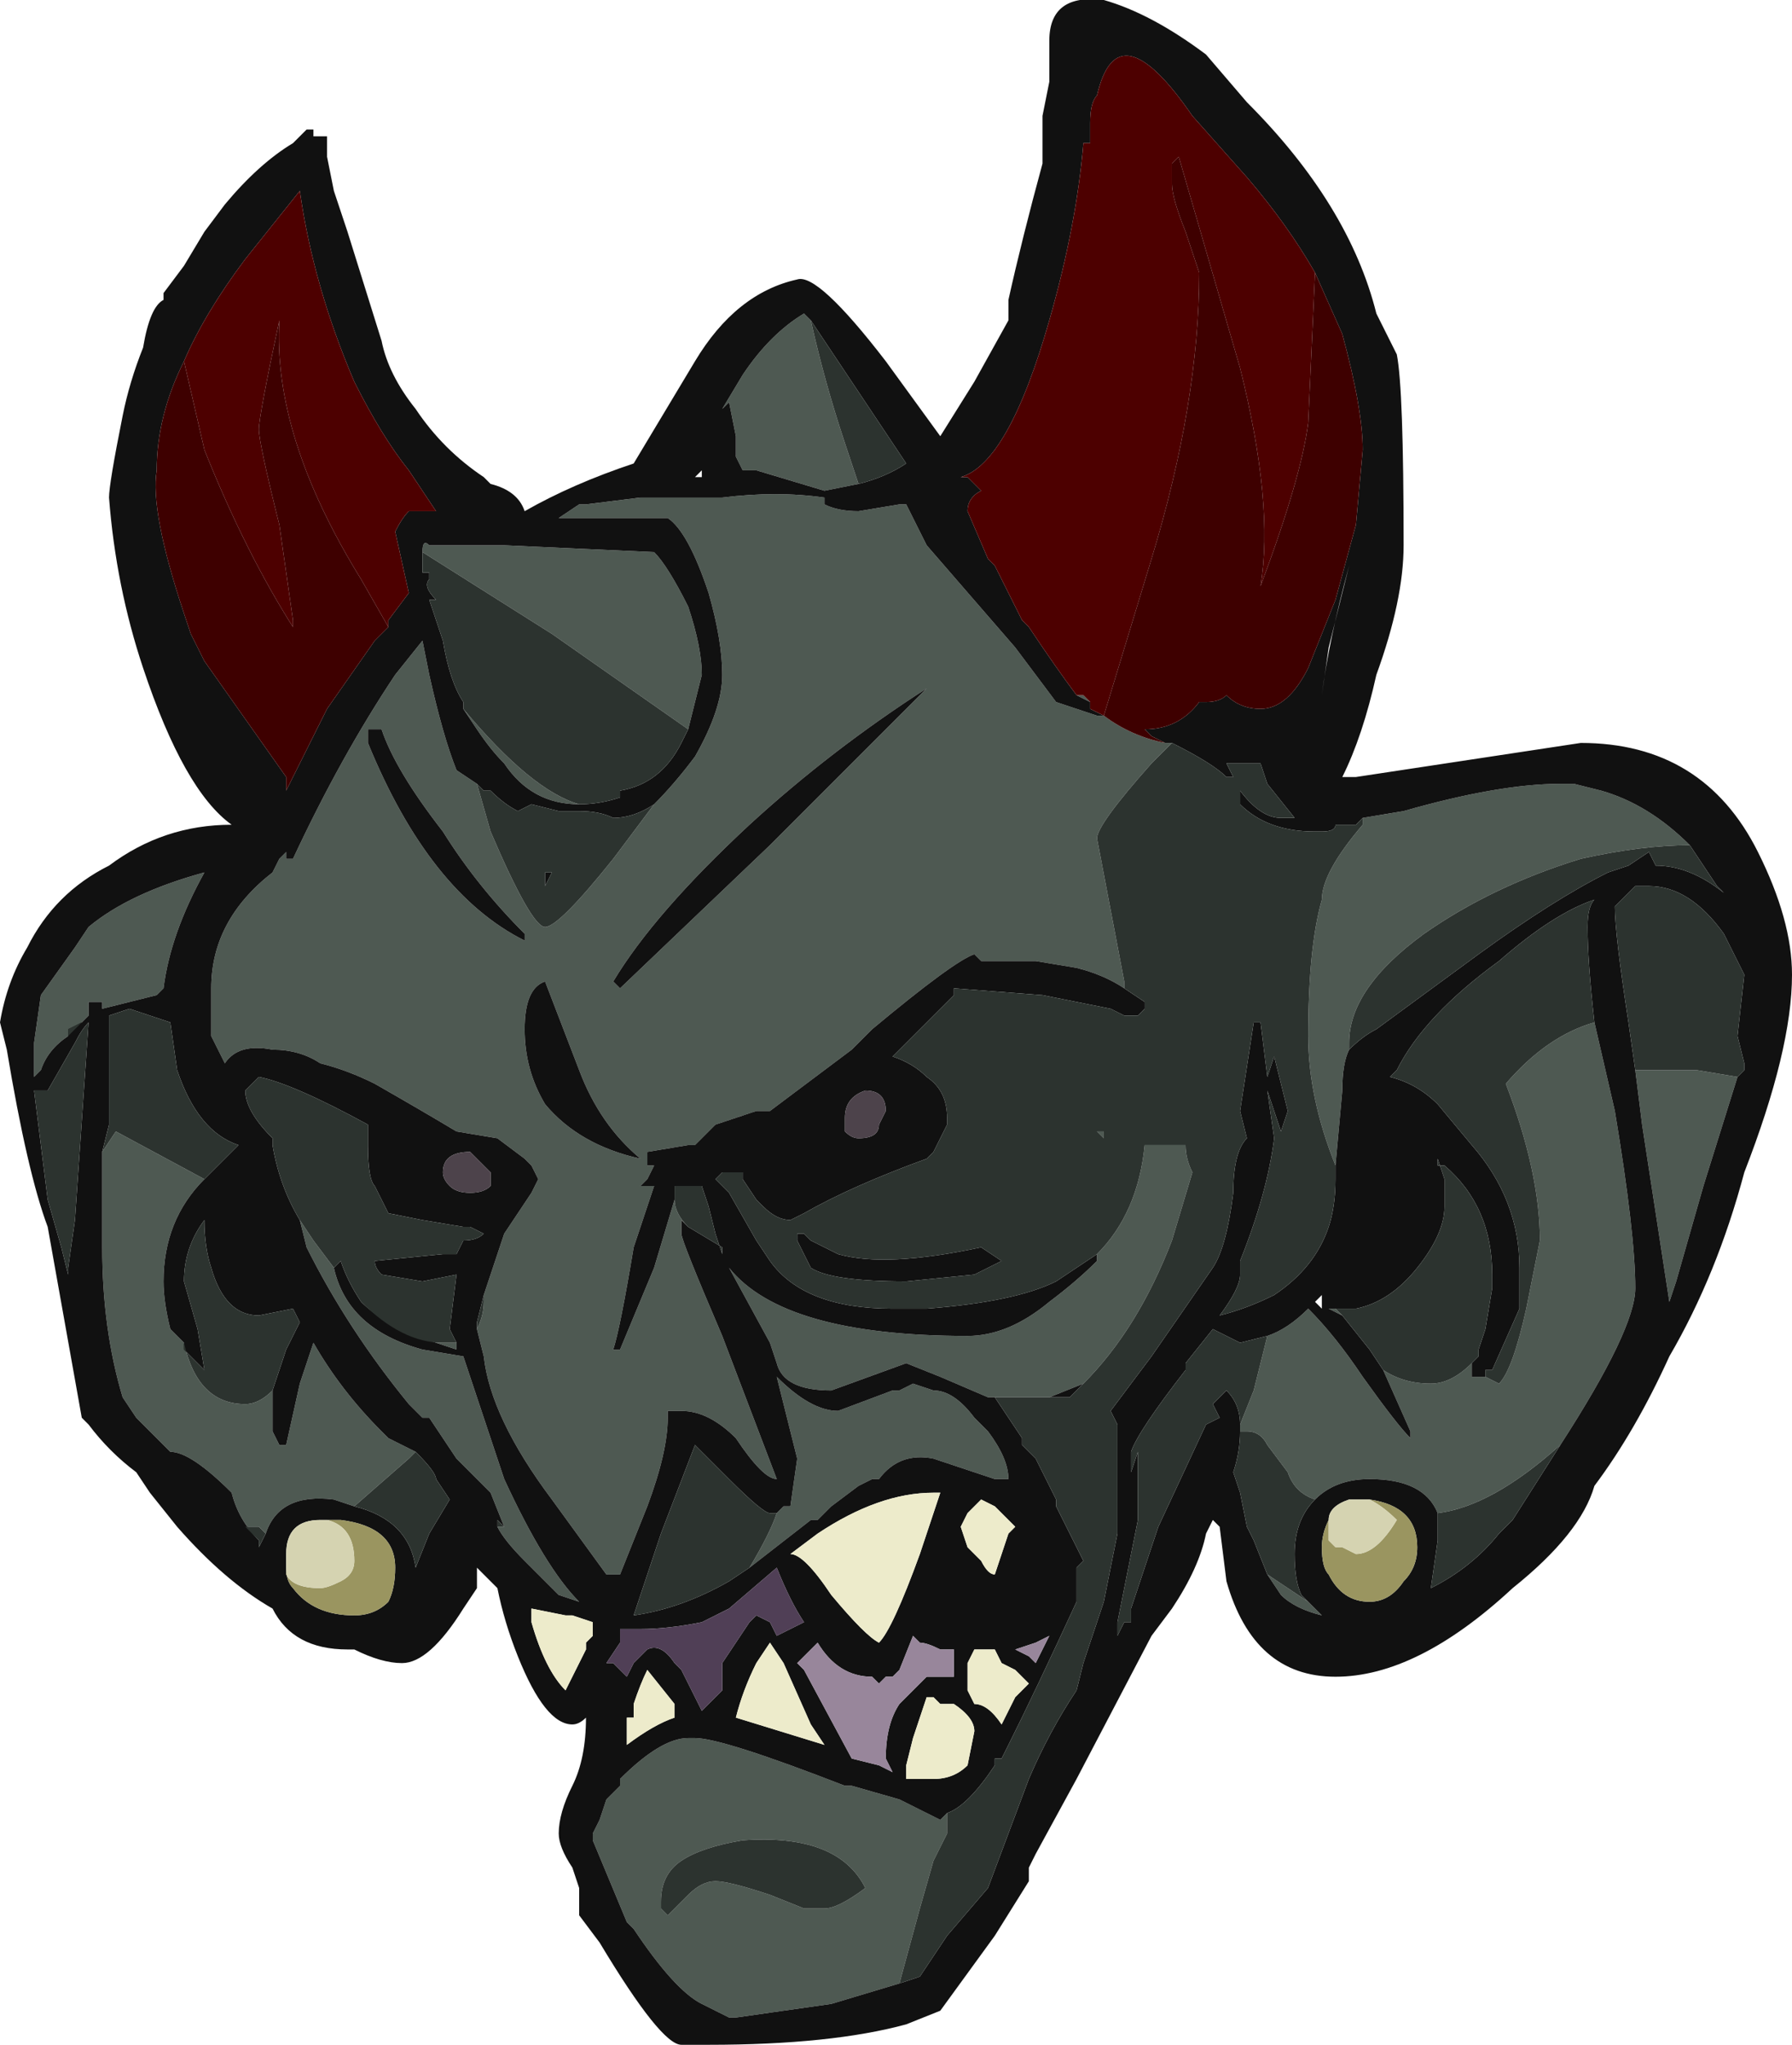 <?xml version="1.0" encoding="UTF-8" standalone="no"?>
<svg xmlns:ffdec="https://www.free-decompiler.com/flash" xmlns:xlink="http://www.w3.org/1999/xlink" ffdec:objectType="shape" height="15.0px" width="13.15px" xmlns="http://www.w3.org/2000/svg">
  <g transform="matrix(1.0, 0.0, 0.0, 1.0, -1.6, 17.75)">
    <path d="M7.9 -14.2 L7.65 -14.15 7.15 -14.3 7.05 -14.3 7.0 -14.4 7.0 -14.55 6.95 -14.8 6.9 -14.75 7.05 -15.0 Q7.25 -15.3 7.5 -15.45 L7.55 -15.4 Q7.65 -14.95 7.8 -14.5 L7.9 -14.2 M9.5 -12.65 L9.55 -12.65 9.6 -12.6 9.5 -12.65 M10.15 -12.3 L10.2 -12.3 10.05 -12.15 Q9.65 -11.7 9.65 -11.6 L9.85 -10.55 9.85 -10.5 Q9.7 -10.6 9.5 -10.65 L9.2 -10.7 8.8 -10.7 8.75 -10.75 Q8.6 -10.7 8.0 -10.2 L7.85 -10.05 7.65 -9.9 Q7.45 -9.75 7.25 -9.6 L7.15 -9.6 6.85 -9.5 6.7 -9.35 6.65 -9.35 6.35 -9.3 6.35 -9.2 6.4 -9.2 6.35 -9.1 6.3 -9.05 6.4 -9.05 6.25 -8.6 Q6.15 -8.0 6.1 -7.85 L6.15 -7.85 6.4 -8.45 6.55 -8.95 Q6.55 -8.85 6.65 -8.75 L6.6 -8.8 6.6 -8.7 Q6.6 -8.65 6.9 -7.95 L7.3 -6.9 Q7.2 -6.9 7.0 -7.2 6.8 -7.4 6.6 -7.4 L6.5 -7.4 6.5 -7.35 Q6.5 -7.1 6.35 -6.7 L6.15 -6.2 6.05 -6.2 5.65 -6.75 Q5.2 -7.35 5.15 -7.8 L5.1 -8.0 Q5.15 -8.1 5.15 -8.2 L5.15 -8.25 5.3 -8.7 5.5 -9.0 5.55 -9.1 5.5 -9.2 5.45 -9.25 5.25 -9.4 4.95 -9.45 Q4.7 -9.6 4.35 -9.8 4.15 -9.9 3.95 -9.95 3.8 -10.05 3.6 -10.05 3.35 -10.1 3.25 -9.95 L3.15 -10.15 Q3.15 -10.25 3.15 -10.5 3.15 -11.0 3.6 -11.35 L3.65 -11.45 3.7 -11.5 3.7 -11.45 3.75 -11.45 Q4.1 -12.2 4.5 -12.8 L4.7 -13.05 4.75 -12.8 Q4.85 -12.35 4.95 -12.1 L5.1 -12.0 5.2 -11.65 Q5.5 -10.95 5.6 -10.95 5.7 -10.95 6.1 -11.45 L6.4 -11.85 Q6.55 -12.0 6.7 -12.2 6.9 -12.55 6.9 -12.8 6.9 -13.05 6.8 -13.4 6.65 -13.85 6.5 -13.95 L5.7 -13.95 5.85 -14.05 5.9 -14.05 6.3 -14.1 6.9 -14.1 Q7.3 -14.15 7.65 -14.1 L7.65 -14.05 Q7.75 -14.0 7.9 -14.0 L8.2 -14.05 8.25 -14.05 8.4 -13.75 9.05 -13.0 9.35 -12.6 9.65 -12.5 9.7 -12.5 Q9.9 -12.35 10.15 -12.3 M11.6 -11.75 L11.9 -11.8 Q12.6 -12.0 13.05 -12.0 L13.15 -12.0 13.35 -11.95 Q13.7 -11.85 14.0 -11.55 13.65 -11.55 13.2 -11.45 12.55 -11.25 12.05 -10.9 11.5 -10.5 11.5 -10.1 L11.5 -10.05 Q11.45 -9.95 11.45 -9.75 L11.4 -9.2 Q11.2 -9.7 11.2 -10.15 11.2 -10.8 11.3 -11.15 11.3 -11.35 11.6 -11.7 L11.6 -11.75 M8.2 -3.2 L7.7 -3.05 7.0 -2.95 6.95 -2.95 Q6.85 -3.0 6.75 -3.05 6.55 -3.15 6.25 -3.6 L6.2 -3.65 5.95 -4.25 5.95 -4.3 6.0 -4.4 6.05 -4.55 6.15 -4.65 6.15 -4.7 Q6.45 -5.0 6.65 -5.0 L6.7 -5.0 Q6.9 -5.0 7.8 -4.65 L7.85 -4.65 8.2 -4.55 8.5 -4.4 8.55 -4.45 8.55 -4.3 8.45 -4.1 8.35 -3.75 8.2 -3.2 M8.85 -7.5 L8.5 -7.65 8.25 -7.75 7.7 -7.55 Q7.35 -7.55 7.3 -7.75 L7.25 -7.9 6.95 -8.45 Q7.35 -7.95 8.7 -7.95 9.0 -7.95 9.3 -8.2 9.5 -8.35 9.65 -8.5 L9.65 -8.55 Q9.95 -8.85 10.0 -9.35 L10.3 -9.35 Q10.3 -9.25 10.35 -9.15 L10.2 -8.65 Q9.95 -8.0 9.55 -7.6 L9.3 -7.5 8.85 -7.5 M6.9 -8.55 L6.9 -8.6 6.9 -8.55 M4.7 -13.7 Q4.7 -13.8 4.75 -13.75 L5.3 -13.75 6.4 -13.7 Q6.5 -13.6 6.65 -13.3 6.75 -13.0 6.75 -12.8 6.7 -12.6 6.65 -12.4 L5.65 -13.1 4.7 -13.7 M5.85 -11.85 Q5.5 -11.85 5.3 -12.15 5.2 -12.25 5.1 -12.4 L5.0 -12.55 5.0 -12.6 5.0 -12.55 Q5.5 -11.95 5.85 -11.85 M7.25 -11.55 L8.4 -12.7 Q7.7 -12.25 7.1 -11.7 6.4 -11.05 6.1 -10.55 L6.15 -10.5 7.25 -11.55 M6.3 -9.25 Q6.0 -9.5 5.85 -9.9 L5.6 -10.55 Q5.45 -10.5 5.45 -10.2 5.45 -9.9 5.6 -9.65 5.85 -9.35 6.3 -9.25 M7.3 -6.65 L7.35 -6.7 7.4 -6.7 7.45 -7.05 7.3 -7.65 Q7.55 -7.4 7.75 -7.4 L8.15 -7.55 8.2 -7.55 8.3 -7.6 8.45 -7.55 Q8.6 -7.55 8.75 -7.35 L8.85 -7.25 Q9.0 -7.05 9.0 -6.9 L8.9 -6.9 8.45 -7.05 Q8.2 -7.1 8.05 -6.9 L8.0 -6.9 7.9 -6.85 7.7 -6.7 7.6 -6.6 7.55 -6.6 7.1 -6.25 Q7.25 -6.5 7.3 -6.65 M9.7 -9.4 L9.65 -9.45 9.7 -9.45 9.7 -9.4 M11.4 -8.15 L11.45 -8.1 11.35 -8.15 11.4 -8.15 M11.75 -7.7 Q11.9 -7.6 12.1 -7.6 12.25 -7.6 12.4 -7.75 L12.4 -7.65 12.5 -7.65 12.6 -7.6 Q12.7 -7.7 12.8 -8.15 L12.9 -8.65 Q12.9 -9.15 12.65 -9.8 12.95 -10.15 13.3 -10.25 L13.45 -9.6 Q13.6 -8.7 13.6 -8.3 13.6 -8.0 13.05 -7.15 12.55 -6.7 12.15 -6.65 12.05 -6.9 11.65 -6.9 11.4 -6.9 11.25 -6.75 11.1 -6.8 11.05 -6.95 L10.9 -7.15 Q10.85 -7.25 10.75 -7.25 L10.7 -7.25 10.7 -7.3 10.8 -7.55 10.9 -7.95 Q11.05 -8.0 11.2 -8.15 11.4 -7.95 11.6 -7.65 11.85 -7.3 11.95 -7.2 L11.95 -7.25 11.75 -7.7 M1.85 -9.75 L1.85 -10.1 1.9 -10.45 2.15 -10.8 2.25 -10.95 Q2.55 -11.2 3.1 -11.35 2.85 -10.9 2.8 -10.5 L2.75 -10.45 2.35 -10.35 2.35 -10.4 2.25 -10.4 2.25 -10.3 2.1 -10.15 Q1.95 -10.05 1.9 -9.9 L1.85 -9.85 1.85 -9.75 M5.45 -10.85 L5.45 -10.9 Q5.1 -11.25 4.85 -11.65 4.5 -12.1 4.4 -12.4 L4.3 -12.4 4.3 -12.3 Q4.75 -11.2 5.45 -10.85 M2.35 -9.3 L2.45 -9.45 3.1 -9.1 Q2.8 -8.8 2.8 -8.35 2.8 -8.2 2.85 -8.0 L2.95 -7.9 Q3.05 -7.45 3.4 -7.45 3.5 -7.45 3.6 -7.55 L3.6 -7.25 3.65 -7.15 3.7 -7.15 3.8 -7.6 Q3.85 -7.75 3.9 -7.9 4.1 -7.55 4.4 -7.25 L4.45 -7.2 4.65 -7.1 4.6 -7.05 4.2 -6.7 4.05 -6.75 Q3.65 -6.8 3.55 -6.5 L3.5 -6.55 3.4 -6.55 3.5 -6.45 Q3.35 -6.6 3.3 -6.8 3.0 -7.1 2.85 -7.1 L2.6 -7.35 2.5 -7.5 Q2.35 -8.0 2.35 -8.6 L2.35 -9.3 M3.8 -8.8 L3.9 -8.65 4.05 -8.45 Q4.15 -8.0 4.7 -7.85 L5.0 -7.8 5.3 -6.9 Q5.6 -6.25 5.85 -6.0 L5.7 -6.05 5.45 -6.3 Q5.3 -6.45 5.25 -6.55 L5.3 -6.55 5.2 -6.8 4.95 -7.05 4.75 -7.35 4.7 -7.35 4.6 -7.45 Q4.15 -8.0 3.85 -8.6 L3.8 -8.8 M4.25 -8.2 Q4.55 -7.9 4.85 -7.9 L4.95 -7.9 4.95 -7.85 Q4.8 -7.9 4.65 -7.95 4.4 -8.05 4.25 -8.2 M11.2 -6.0 L11.3 -5.9 Q11.1 -5.95 11.0 -6.05 L10.9 -6.2 11.2 -6.0 M6.45 -3.8 L6.45 -3.75 6.5 -3.7 6.65 -3.85 Q6.75 -3.95 6.85 -3.95 6.95 -3.95 7.25 -3.85 L7.5 -3.75 7.65 -3.75 Q7.75 -3.75 7.95 -3.9 7.75 -4.3 7.05 -4.25 6.75 -4.2 6.6 -4.1 6.45 -4.0 6.45 -3.8 M13.6 -9.9 L14.05 -9.9 14.35 -9.85 14.1 -9.05 13.9 -8.35 13.85 -8.2 13.65 -9.5 13.6 -9.9" fill="#4e5952" fill-rule="evenodd" stroke="none"/>
    <path d="M11.85 -15.15 Q11.9 -14.9 11.9 -13.75 11.9 -13.35 11.7 -12.8 11.6 -12.35 11.45 -12.05 L11.55 -12.05 13.2 -12.3 Q14.1 -12.3 14.5 -11.5 14.75 -11.0 14.75 -10.6 14.75 -10.05 14.4 -9.15 14.2 -8.4 13.85 -7.8 13.6 -7.25 13.3 -6.85 13.2 -6.5 12.7 -6.1 12.0 -5.45 11.4 -5.45 10.8 -5.45 10.6 -6.15 L10.55 -6.55 10.5 -6.6 10.45 -6.5 Q10.4 -6.25 10.2 -5.95 L10.05 -5.75 9.5 -4.7 9.2 -4.15 9.15 -4.05 9.15 -3.95 8.9 -3.55 8.5 -3.0 8.25 -2.9 Q7.7 -2.75 6.8 -2.75 6.75 -2.75 6.65 -2.75 L6.6 -2.75 Q6.45 -2.75 6.0 -3.5 L5.85 -3.7 5.85 -3.9 5.8 -4.05 Q5.7 -4.2 5.7 -4.3 5.7 -4.45 5.8 -4.65 5.9 -4.85 5.9 -5.15 5.85 -5.1 5.8 -5.1 5.6 -5.1 5.4 -5.6 5.3 -5.85 5.25 -6.1 L5.1 -6.25 5.1 -6.1 5.0 -5.95 Q4.75 -5.55 4.55 -5.55 4.4 -5.55 4.2 -5.65 L4.15 -5.65 Q3.75 -5.65 3.6 -5.95 3.25 -6.15 2.9 -6.55 L2.7 -6.8 2.6 -6.95 Q2.4 -7.1 2.25 -7.3 L2.2 -7.35 1.95 -8.75 Q1.8 -9.15 1.65 -10.05 L1.6 -10.25 Q1.65 -10.55 1.8 -10.8 2.0 -11.2 2.4 -11.4 2.8 -11.7 3.3 -11.7 2.95 -11.95 2.65 -12.85 2.45 -13.45 2.4 -14.1 2.4 -14.2 2.5 -14.7 2.55 -14.95 2.65 -15.2 2.7 -15.5 2.8 -15.55 L2.8 -15.6 2.95 -15.8 3.1 -16.05 3.25 -16.25 Q3.5 -16.55 3.75 -16.7 L3.85 -16.8 3.9 -16.8 3.9 -16.75 4.0 -16.75 4.0 -16.6 4.05 -16.35 4.15 -16.05 4.4 -15.25 Q4.45 -15.0 4.65 -14.75 4.85 -14.45 5.15 -14.25 L5.2 -14.2 Q5.4 -14.15 5.45 -14.0 5.8 -14.2 6.25 -14.35 L6.7 -15.1 Q7.0 -15.6 7.45 -15.7 7.6 -15.75 8.1 -15.1 L8.5 -14.55 8.75 -14.95 9.0 -15.4 9.0 -15.55 Q9.1 -16.0 9.25 -16.55 L9.25 -16.9 9.3 -17.15 9.3 -17.45 Q9.3 -17.8 9.7 -17.75 10.05 -17.65 10.45 -17.35 L10.75 -17.0 Q11.5 -16.25 11.7 -15.45 L11.85 -15.15 M4.45 -13.15 L4.45 -13.2 4.6 -13.4 4.5 -13.85 Q4.55 -13.95 4.6 -14.0 L4.8 -14.0 4.6 -14.3 Q4.4 -14.55 4.2 -14.95 3.9 -15.65 3.8 -16.35 L3.4 -15.85 Q3.1 -15.45 2.95 -15.1 2.75 -14.7 2.75 -14.3 2.7 -14.0 2.95 -13.25 L3.0 -13.1 3.1 -12.9 3.7 -12.05 3.7 -11.95 4.0 -12.55 4.35 -13.05 4.45 -13.15 M7.55 -15.4 L7.5 -15.45 Q7.25 -15.3 7.05 -15.0 L6.9 -14.75 6.95 -14.8 7.0 -14.55 7.0 -14.4 7.05 -14.3 7.15 -14.3 7.65 -14.15 7.9 -14.2 Q8.1 -14.25 8.25 -14.35 L7.55 -15.4 M6.75 -14.25 L6.75 -14.3 6.7 -14.25 6.75 -14.25 M11.25 -15.75 Q11.05 -16.1 10.75 -16.45 L10.35 -16.9 Q9.8 -17.7 9.65 -17.05 9.6 -17.0 9.6 -16.85 L9.6 -16.7 9.55 -16.7 Q9.5 -16.1 9.3 -15.4 9.0 -14.35 8.65 -14.25 L8.7 -14.25 8.8 -14.15 Q8.7 -14.1 8.7 -14.0 L8.85 -13.65 8.9 -13.6 9.1 -13.2 9.15 -13.15 Q9.35 -12.85 9.5 -12.65 L9.6 -12.6 9.6 -12.55 9.7 -12.5 9.65 -12.5 9.35 -12.6 9.05 -13.0 8.4 -13.75 8.25 -14.05 8.2 -14.05 7.9 -14.0 Q7.75 -14.0 7.65 -14.05 L7.65 -14.1 Q7.3 -14.15 6.9 -14.1 L6.3 -14.1 5.9 -14.05 5.85 -14.05 5.7 -13.95 6.5 -13.95 Q6.65 -13.85 6.8 -13.4 6.9 -13.05 6.9 -12.8 6.9 -12.55 6.7 -12.2 6.55 -12.0 6.4 -11.85 6.25 -11.75 6.1 -11.75 6.0 -11.8 5.85 -11.8 L5.7 -11.8 5.5 -11.85 5.4 -11.8 Q5.3 -11.85 5.2 -11.95 L5.15 -11.95 5.1 -12.0 4.95 -12.1 Q4.85 -12.35 4.75 -12.8 L4.7 -13.05 4.5 -12.8 Q4.1 -12.2 3.75 -11.45 L3.7 -11.45 3.7 -11.5 3.65 -11.45 3.6 -11.35 Q3.15 -11.0 3.15 -10.5 3.15 -10.25 3.15 -10.15 L3.25 -9.95 Q3.35 -10.1 3.6 -10.05 3.8 -10.05 3.95 -9.95 4.15 -9.9 4.35 -9.8 4.7 -9.6 4.95 -9.45 L5.25 -9.4 5.45 -9.25 5.5 -9.2 5.55 -9.1 5.5 -9.0 5.3 -8.7 5.15 -8.25 5.1 -8.05 5.1 -8.0 5.15 -7.8 Q5.2 -7.35 5.65 -6.75 L6.05 -6.2 6.15 -6.2 6.35 -6.7 Q6.5 -7.1 6.5 -7.35 L6.5 -7.4 6.6 -7.4 Q6.8 -7.4 7.0 -7.2 7.2 -6.9 7.3 -6.9 L6.9 -7.95 Q6.6 -8.65 6.6 -8.7 L6.6 -8.8 6.65 -8.75 6.9 -8.6 6.9 -8.55 6.85 -8.7 6.8 -8.9 6.75 -9.05 Q6.7 -9.05 6.65 -9.05 L6.55 -9.05 6.55 -8.95 6.4 -8.45 6.15 -7.85 6.1 -7.85 Q6.15 -8.0 6.25 -8.6 L6.4 -9.05 6.3 -9.05 6.35 -9.1 6.4 -9.2 6.35 -9.2 6.35 -9.3 6.65 -9.35 6.7 -9.35 6.85 -9.5 7.15 -9.6 7.25 -9.6 Q7.45 -9.75 7.65 -9.9 L7.85 -10.05 8.0 -10.2 Q8.6 -10.7 8.75 -10.75 L8.8 -10.7 9.2 -10.7 9.5 -10.65 Q9.7 -10.6 9.85 -10.5 L10.0 -10.4 10.0 -10.35 9.95 -10.3 9.85 -10.3 9.75 -10.35 9.25 -10.45 8.6 -10.5 8.6 -10.45 8.15 -10.0 Q8.3 -9.95 8.4 -9.85 8.55 -9.75 8.55 -9.55 L8.55 -9.5 8.45 -9.3 8.4 -9.25 Q7.85 -9.05 7.5 -8.85 L7.4 -8.8 Q7.3 -8.8 7.2 -8.9 L7.15 -8.95 7.05 -9.1 7.05 -9.15 6.9 -9.15 6.85 -9.1 6.95 -9.0 7.15 -8.65 7.25 -8.5 Q7.5 -8.15 8.15 -8.15 L8.4 -8.15 Q9.05 -8.2 9.35 -8.35 L9.65 -8.55 9.65 -8.5 Q9.5 -8.35 9.3 -8.2 9.0 -7.95 8.7 -7.95 7.35 -7.95 6.95 -8.45 L7.25 -7.9 7.3 -7.75 Q7.35 -7.55 7.7 -7.55 L8.25 -7.75 8.5 -7.65 8.85 -7.5 8.9 -7.5 9.1 -7.2 9.1 -7.15 9.2 -7.05 9.35 -6.75 9.35 -6.7 9.55 -6.3 9.5 -6.25 9.5 -6.0 Q9.2 -5.35 9.0 -4.95 L8.95 -4.85 8.9 -4.85 8.9 -4.8 Q8.7 -4.5 8.55 -4.45 L8.5 -4.4 8.2 -4.55 7.85 -4.65 7.8 -4.65 Q6.9 -5.0 6.7 -5.0 L6.65 -5.0 Q6.45 -5.0 6.15 -4.7 L6.15 -4.65 6.05 -4.55 6.0 -4.4 5.95 -4.3 5.95 -4.25 6.2 -3.65 6.25 -3.6 Q6.55 -3.15 6.75 -3.05 6.85 -3.0 6.95 -2.95 L7.0 -2.95 7.7 -3.05 8.2 -3.2 8.35 -3.25 8.55 -3.55 8.85 -3.9 9.15 -4.7 Q9.3 -5.05 9.5 -5.35 L9.55 -5.55 9.7 -6.0 9.8 -6.5 9.8 -7.3 9.75 -7.4 10.05 -7.8 10.5 -8.45 Q10.6 -8.6 10.65 -9.0 10.65 -9.3 10.75 -9.4 L10.7 -9.6 10.8 -10.25 10.85 -10.25 10.9 -9.85 10.95 -10.0 11.05 -9.6 11.0 -9.45 10.9 -9.75 10.95 -9.4 Q10.9 -9.0 10.7 -8.5 L10.7 -8.4 Q10.7 -8.3 10.55 -8.1 10.75 -8.15 10.95 -8.25 11.25 -8.45 11.35 -8.75 11.4 -8.9 11.4 -9.1 L11.4 -9.2 11.45 -9.75 Q11.45 -9.95 11.5 -10.05 11.6 -10.15 11.7 -10.2 L12.45 -10.75 Q13.0 -11.15 13.4 -11.35 L13.55 -11.4 13.7 -11.5 13.75 -11.4 Q14.0 -11.4 14.25 -11.2 L14.2 -11.25 14.0 -11.55 Q13.7 -11.85 13.35 -11.95 L13.15 -12.0 13.05 -12.0 Q12.6 -12.0 11.9 -11.8 L11.6 -11.75 11.55 -11.7 11.4 -11.7 Q11.4 -11.65 11.3 -11.65 L11.25 -11.65 Q10.9 -11.65 10.7 -11.85 L10.7 -11.95 Q10.85 -11.75 11.0 -11.75 L11.1 -11.75 10.9 -12.0 10.85 -12.15 10.6 -12.15 10.65 -12.05 10.6 -12.05 Q10.5 -12.15 10.2 -12.3 L10.15 -12.3 10.05 -12.35 10.0 -12.4 10.0 -12.4 Q10.25 -12.4 10.4 -12.6 L10.45 -12.6 Q10.55 -12.6 10.6 -12.65 10.7 -12.55 10.85 -12.55 11.05 -12.55 11.2 -12.85 L11.4 -13.35 11.55 -13.9 11.6 -14.45 Q11.6 -14.75 11.45 -15.3 L11.25 -15.75 M11.35 -13.0 L11.5 -13.6 Q11.35 -13.05 11.3 -12.65 L11.35 -13.0 M6.65 -12.4 Q6.7 -12.6 6.75 -12.8 6.75 -13.0 6.65 -13.3 6.5 -13.6 6.4 -13.7 L5.3 -13.75 4.75 -13.75 Q4.7 -13.8 4.7 -13.7 L4.7 -13.55 4.75 -13.55 4.75 -13.5 Q4.7 -13.45 4.8 -13.35 L4.75 -13.35 4.85 -13.05 Q4.9 -12.75 5.0 -12.6 L5.0 -12.55 5.1 -12.4 Q5.2 -12.25 5.3 -12.15 5.5 -11.85 5.85 -11.85 6.0 -11.85 6.15 -11.9 L6.15 -11.95 Q6.45 -12.0 6.6 -12.3 L6.65 -12.4 M7.25 -11.55 L6.15 -10.5 6.1 -10.55 Q6.4 -11.05 7.1 -11.7 7.7 -12.25 8.4 -12.7 L7.25 -11.55 M7.8 -9.55 Q7.8 -9.5 7.8 -9.45 7.85 -9.4 7.9 -9.4 8.05 -9.4 8.05 -9.5 L8.1 -9.6 Q8.1 -9.75 7.95 -9.75 7.8 -9.7 7.8 -9.55 M6.3 -9.25 Q5.85 -9.35 5.6 -9.65 5.45 -9.9 5.45 -10.2 5.45 -10.5 5.6 -10.55 L5.85 -9.9 Q6.0 -9.5 6.3 -9.25 M7.45 -8.65 L7.45 -8.7 7.5 -8.7 7.55 -8.65 7.75 -8.55 Q8.1 -8.45 8.8 -8.6 L8.95 -8.5 Q8.85 -8.45 8.75 -8.4 L8.25 -8.35 Q7.7 -8.35 7.55 -8.45 7.5 -8.55 7.45 -8.65 M7.1 -6.25 L7.55 -6.6 7.6 -6.6 7.7 -6.7 7.9 -6.85 8.0 -6.9 8.05 -6.9 Q8.2 -7.1 8.45 -7.05 L8.9 -6.9 9.0 -6.9 Q9.0 -7.05 8.85 -7.25 L8.75 -7.35 Q8.6 -7.55 8.45 -7.55 L8.3 -7.6 8.2 -7.55 8.15 -7.55 7.75 -7.4 Q7.55 -7.4 7.3 -7.65 L7.45 -7.05 7.4 -6.7 7.35 -6.7 7.3 -6.65 7.25 -6.65 Q7.2 -6.65 6.95 -6.9 L6.7 -7.15 6.45 -6.5 6.25 -5.9 Q6.6 -5.95 6.95 -6.15 L7.1 -6.25 M9.3 -7.5 L9.55 -7.6 9.45 -7.5 9.3 -7.5 M11.4 -8.15 L11.35 -8.15 11.45 -8.1 11.65 -7.85 11.75 -7.7 11.95 -7.25 11.95 -7.2 Q11.85 -7.3 11.6 -7.65 11.4 -7.95 11.2 -8.15 11.05 -8.0 10.9 -7.95 L10.7 -7.9 10.5 -8.0 10.3 -7.75 10.3 -7.7 Q9.95 -7.25 9.9 -7.1 L9.9 -6.95 9.95 -7.1 9.95 -6.6 9.8 -5.85 9.8 -5.75 9.85 -5.85 9.9 -5.85 9.9 -5.95 Q9.95 -6.1 10.1 -6.55 L10.45 -7.3 10.55 -7.35 10.5 -7.45 10.6 -7.55 Q10.7 -7.45 10.7 -7.3 L10.7 -7.25 Q10.7 -7.1 10.65 -6.95 L10.7 -6.8 10.75 -6.55 10.8 -6.45 10.9 -6.2 11.0 -6.05 Q11.1 -5.95 11.3 -5.9 L11.2 -6.0 11.15 -6.05 Q11.1 -6.15 11.1 -6.35 11.1 -6.6 11.25 -6.75 11.4 -6.9 11.65 -6.9 12.05 -6.9 12.15 -6.65 L12.15 -6.45 12.1 -6.1 Q12.4 -6.25 12.6 -6.5 L12.7 -6.6 13.05 -7.15 Q13.6 -8.0 13.6 -8.3 13.6 -8.7 13.45 -9.6 L13.3 -10.25 Q13.25 -10.7 13.25 -10.95 13.25 -11.1 13.3 -11.15 13.0 -11.05 12.6 -10.7 12.05 -10.3 11.85 -9.9 L11.8 -9.85 Q12.0 -9.8 12.15 -9.65 L12.4 -9.35 Q12.75 -8.95 12.75 -8.45 L12.75 -8.15 12.55 -7.7 12.5 -7.7 12.5 -7.65 12.4 -7.65 12.4 -7.75 12.45 -7.8 12.45 -7.85 12.5 -8.0 12.55 -8.3 12.55 -8.4 Q12.55 -8.9 12.2 -9.2 L12.15 -9.2 12.15 -9.25 12.2 -9.1 12.2 -8.9 Q12.2 -8.7 12.0 -8.45 11.8 -8.2 11.55 -8.15 L11.4 -8.15 M11.3 -8.15 L11.3 -8.25 11.25 -8.2 11.3 -8.15 M2.25 -10.3 L2.25 -10.4 2.35 -10.4 2.35 -10.35 2.75 -10.45 2.8 -10.5 Q2.85 -10.9 3.1 -11.35 2.55 -11.2 2.25 -10.95 L2.15 -10.8 1.9 -10.45 1.85 -10.1 1.85 -9.75 Q1.9 -9.35 1.95 -8.95 L2.05 -8.6 2.1 -8.4 2.1 -8.45 2.15 -8.8 2.25 -10.25 Q2.2 -10.2 2.15 -10.1 L1.95 -9.75 1.85 -9.75 1.85 -9.85 1.9 -9.9 Q1.95 -10.05 2.1 -10.15 L2.1 -10.2 2.2 -10.25 2.25 -10.3 M5.6 -11.25 L5.6 -11.35 5.65 -11.35 5.6 -11.25 M5.45 -10.85 Q4.75 -11.2 4.3 -12.3 L4.3 -12.4 4.4 -12.4 Q4.5 -12.1 4.85 -11.65 5.1 -11.25 5.45 -10.9 L5.45 -10.85 M3.1 -9.1 L3.35 -9.35 Q3.05 -9.45 2.9 -9.9 L2.85 -10.25 2.55 -10.35 2.4 -10.3 Q2.4 -9.95 2.4 -9.5 L2.35 -9.3 2.35 -8.6 Q2.35 -8.0 2.5 -7.5 L2.6 -7.35 2.85 -7.1 Q3.0 -7.1 3.3 -6.8 3.35 -6.6 3.5 -6.45 L3.5 -6.4 3.55 -6.5 Q3.65 -6.8 4.05 -6.75 L4.2 -6.7 Q4.6 -6.6 4.65 -6.25 L4.75 -6.5 4.9 -6.75 4.8 -6.9 Q4.8 -6.95 4.65 -7.1 L4.45 -7.2 4.4 -7.25 Q4.1 -7.55 3.9 -7.9 3.85 -7.75 3.8 -7.6 L3.7 -7.15 3.65 -7.15 3.6 -7.25 3.6 -7.55 3.7 -7.85 3.8 -8.05 3.75 -8.15 3.5 -8.1 Q3.25 -8.1 3.15 -8.45 3.1 -8.6 3.1 -8.8 L3.1 -8.8 Q2.95 -8.6 2.95 -8.35 L3.05 -8.0 3.1 -7.7 2.95 -7.85 2.95 -7.9 2.85 -8.0 Q2.8 -8.2 2.8 -8.35 2.8 -8.8 3.1 -9.1 M5.05 -9.3 Q4.85 -9.3 4.85 -9.15 4.85 -9.1 4.9 -9.05 4.95 -9.0 5.05 -9.0 5.15 -9.0 5.2 -9.05 L5.2 -9.15 5.05 -9.3 M4.95 -7.9 L4.9 -8.0 4.95 -8.4 4.7 -8.35 4.4 -8.4 Q4.35 -8.45 4.35 -8.5 L4.85 -8.55 4.95 -8.55 5.0 -8.65 Q5.1 -8.65 5.15 -8.7 L5.05 -8.75 5.0 -8.75 4.7 -8.8 4.45 -8.85 4.35 -9.05 Q4.3 -9.1 4.3 -9.35 L4.3 -9.5 Q3.75 -9.8 3.5 -9.85 L3.4 -9.75 Q3.4 -9.6 3.6 -9.4 L3.6 -9.35 Q3.65 -9.05 3.8 -8.8 L3.85 -8.6 Q4.15 -8.0 4.6 -7.45 L4.7 -7.35 4.75 -7.35 4.95 -7.05 5.2 -6.8 5.3 -6.55 5.25 -6.6 5.25 -6.55 Q5.3 -6.45 5.45 -6.3 L5.7 -6.05 5.85 -6.0 Q5.6 -6.25 5.3 -6.9 L5.0 -7.8 4.7 -7.85 Q4.15 -8.0 4.05 -8.45 L4.1 -8.5 Q4.15 -8.35 4.25 -8.2 4.4 -8.05 4.65 -7.95 4.8 -7.9 4.95 -7.85 L4.95 -7.9 M5.5 -5.95 L5.5 -5.85 Q5.6 -5.5 5.75 -5.35 L5.9 -5.65 5.9 -5.7 5.95 -5.75 5.95 -5.85 5.8 -5.9 5.75 -5.9 5.5 -5.95 M3.7 -6.25 Q3.7 -6.15 3.75 -6.1 3.9 -5.9 4.2 -5.9 4.35 -5.9 4.45 -6.0 4.5 -6.1 4.5 -6.25 4.5 -6.55 4.1 -6.6 L4.0 -6.6 3.95 -6.6 Q3.7 -6.6 3.7 -6.35 L3.7 -6.25 M11.65 -6.75 L11.5 -6.75 Q11.35 -6.7 11.35 -6.6 11.3 -6.5 11.3 -6.4 11.3 -6.25 11.35 -6.2 11.45 -6.0 11.65 -6.0 11.8 -6.0 11.9 -6.15 12.0 -6.25 12.0 -6.4 12.0 -6.7 11.65 -6.75 M8.8 -6.75 L8.7 -6.65 8.65 -6.55 8.7 -6.4 8.8 -6.3 Q8.85 -6.2 8.9 -6.2 L9.0 -6.5 9.05 -6.55 8.9 -6.7 8.8 -6.75 M8.9 -5.65 L8.75 -5.65 8.7 -5.55 8.7 -5.35 8.75 -5.25 Q8.85 -5.25 8.95 -5.1 L9.05 -5.3 9.15 -5.4 9.05 -5.5 8.95 -5.55 8.9 -5.65 M9.05 -5.65 L9.15 -5.6 9.2 -5.55 9.3 -5.75 9.2 -5.7 9.05 -5.65 M8.75 -5.05 Q8.75 -5.15 8.6 -5.25 L8.5 -5.25 8.45 -5.3 8.4 -5.3 8.3 -5.0 8.25 -4.8 8.25 -4.7 8.45 -4.7 Q8.6 -4.7 8.7 -4.8 L8.75 -5.05 M8.45 -6.8 Q8.05 -6.8 7.6 -6.5 L7.4 -6.35 Q7.5 -6.35 7.7 -6.05 7.95 -5.75 8.05 -5.7 8.15 -5.8 8.35 -6.35 8.45 -6.65 8.5 -6.8 L8.45 -6.8 M7.5 -5.85 Q7.4 -6.0 7.3 -6.25 L6.95 -5.95 Q6.85 -5.9 6.75 -5.85 6.5 -5.8 6.3 -5.8 L6.15 -5.8 6.15 -5.7 6.05 -5.55 6.1 -5.55 6.2 -5.45 6.25 -5.55 6.35 -5.65 Q6.45 -5.7 6.55 -5.55 L6.6 -5.5 6.75 -5.2 6.9 -5.35 6.9 -5.55 7.1 -5.85 7.15 -5.9 7.25 -5.85 7.3 -5.75 7.5 -5.85 M7.5 -5.6 L7.45 -5.55 7.5 -5.5 7.85 -4.85 8.05 -4.8 8.15 -4.75 8.1 -4.85 Q8.1 -5.1 8.2 -5.25 L8.4 -5.45 8.6 -5.45 8.6 -5.65 8.5 -5.65 Q8.4 -5.7 8.35 -5.7 L8.3 -5.75 8.2 -5.5 8.15 -5.45 8.1 -5.45 8.05 -5.4 8.0 -5.45 Q7.75 -5.45 7.6 -5.7 L7.5 -5.6 M7.25 -5.7 L7.15 -5.55 Q7.05 -5.35 7.0 -5.15 L7.65 -4.95 7.55 -5.1 7.35 -5.55 7.25 -5.7 M6.55 -5.25 L6.35 -5.5 Q6.3 -5.4 6.25 -5.25 L6.25 -5.15 6.2 -5.15 6.2 -4.95 Q6.4 -5.1 6.55 -5.15 L6.55 -5.25 M14.35 -9.85 L14.4 -9.9 14.4 -9.95 14.35 -10.15 14.4 -10.6 14.25 -10.9 Q14.0 -11.25 13.7 -11.25 L13.6 -11.25 13.45 -11.1 Q13.45 -10.9 13.55 -10.25 L13.6 -9.9 13.65 -9.5 13.85 -8.2 13.9 -8.35 14.1 -9.05 14.35 -9.85 M11.7 -9.45 L11.7 -9.45" fill="#111111" fill-rule="evenodd" stroke="none"/>
    <path d="M4.45 -13.15 L4.25 -13.5 Q3.6 -14.55 3.65 -15.4 3.5 -14.7 3.5 -14.6 3.5 -14.5 3.65 -13.9 L3.75 -13.2 3.75 -13.15 Q3.4 -13.7 3.1 -14.45 L2.95 -15.1 Q3.1 -15.45 3.4 -15.85 L3.8 -16.35 Q3.9 -15.65 4.2 -14.95 4.4 -14.55 4.6 -14.3 L4.8 -14.0 4.6 -14.0 Q4.55 -13.95 4.5 -13.85 L4.6 -13.4 4.45 -13.2 4.45 -13.15 M9.5 -12.65 Q9.35 -12.85 9.15 -13.15 L9.1 -13.2 8.9 -13.6 8.85 -13.65 8.7 -14.0 Q8.7 -14.1 8.8 -14.15 L8.7 -14.25 8.65 -14.25 Q9.0 -14.35 9.3 -15.4 9.5 -16.1 9.55 -16.7 L9.6 -16.7 9.6 -16.85 Q9.6 -17.0 9.65 -17.05 9.8 -17.7 10.35 -16.9 L10.75 -16.45 Q11.05 -16.1 11.25 -15.75 L11.2 -14.65 Q11.15 -14.25 10.85 -13.45 10.95 -14.05 10.7 -15.05 L10.25 -16.6 10.2 -16.55 10.2 -16.4 Q10.2 -16.3 10.3 -16.05 L10.4 -15.75 Q10.4 -14.8 10.05 -13.65 L9.7 -12.5 9.6 -12.55 9.6 -12.6 9.55 -12.65 9.5 -12.65" fill="#4d0000" fill-rule="evenodd" stroke="none"/>
    <path d="M2.95 -15.1 L3.1 -14.45 Q3.4 -13.7 3.75 -13.15 L3.75 -13.2 3.65 -13.9 Q3.5 -14.5 3.5 -14.6 3.5 -14.7 3.65 -15.4 3.6 -14.55 4.25 -13.5 L4.45 -13.15 4.35 -13.05 4.0 -12.55 3.7 -11.95 3.7 -12.05 3.1 -12.9 3.0 -13.1 2.95 -13.25 Q2.7 -14.0 2.75 -14.3 2.75 -14.7 2.95 -15.1 M9.7 -12.5 L10.05 -13.65 Q10.4 -14.8 10.4 -15.75 L10.3 -16.05 Q10.2 -16.3 10.2 -16.4 L10.2 -16.55 10.25 -16.6 10.7 -15.05 Q10.95 -14.05 10.85 -13.45 11.15 -14.25 11.2 -14.65 L11.25 -15.75 11.45 -15.3 Q11.6 -14.75 11.6 -14.45 L11.55 -13.9 11.4 -13.35 11.2 -12.85 Q11.05 -12.55 10.85 -12.55 10.7 -12.55 10.6 -12.65 10.55 -12.6 10.45 -12.6 L10.4 -12.6 Q10.25 -12.4 10.0 -12.4 L10.0 -12.4 10.05 -12.35 10.15 -12.3 Q9.9 -12.35 9.7 -12.5" fill="#3e0000" fill-rule="evenodd" stroke="none"/>
    <path d="M7.9 -14.2 L7.8 -14.5 Q7.65 -14.95 7.55 -15.4 L8.25 -14.35 Q8.1 -14.25 7.9 -14.2 M10.2 -12.3 Q10.5 -12.15 10.6 -12.05 L10.65 -12.05 10.6 -12.15 10.85 -12.15 10.9 -12.0 11.1 -11.75 11.0 -11.75 Q10.85 -11.75 10.7 -11.95 L10.7 -11.85 Q10.9 -11.65 11.25 -11.65 L11.3 -11.65 Q11.4 -11.65 11.4 -11.7 L11.55 -11.7 11.6 -11.75 11.6 -11.7 Q11.3 -11.35 11.3 -11.15 11.2 -10.8 11.2 -10.15 11.2 -9.7 11.4 -9.2 L11.4 -9.1 Q11.4 -8.9 11.35 -8.75 11.25 -8.45 10.95 -8.25 10.75 -8.15 10.55 -8.1 10.7 -8.3 10.7 -8.4 L10.7 -8.5 Q10.9 -9.0 10.95 -9.4 L10.9 -9.75 11.0 -9.45 11.05 -9.6 10.95 -10.0 10.9 -9.85 10.85 -10.25 10.8 -10.25 10.7 -9.6 10.75 -9.4 Q10.65 -9.3 10.65 -9.0 10.6 -8.6 10.5 -8.45 L10.05 -7.8 9.75 -7.4 9.8 -7.3 9.8 -6.5 9.7 -6.0 9.55 -5.55 9.5 -5.35 Q9.3 -5.05 9.15 -4.7 L8.85 -3.9 8.55 -3.55 8.35 -3.25 8.2 -3.2 8.35 -3.75 8.45 -4.1 8.55 -4.3 8.55 -4.45 Q8.7 -4.5 8.9 -4.8 L8.9 -4.85 8.95 -4.85 9.0 -4.95 Q9.2 -5.35 9.5 -6.0 L9.5 -6.25 9.55 -6.3 9.35 -6.7 9.35 -6.75 9.2 -7.05 9.1 -7.15 9.1 -7.2 8.9 -7.5 8.85 -7.5 9.3 -7.5 9.45 -7.5 9.55 -7.6 Q9.95 -8.0 10.2 -8.65 L10.35 -9.15 Q10.3 -9.25 10.3 -9.35 L10.0 -9.35 Q9.95 -8.85 9.65 -8.55 L9.35 -8.35 Q9.05 -8.2 8.4 -8.15 L8.15 -8.15 Q7.5 -8.15 7.25 -8.5 L7.15 -8.65 6.95 -9.0 6.85 -9.1 6.9 -9.15 7.05 -9.15 7.05 -9.1 7.15 -8.95 7.2 -8.9 Q7.3 -8.8 7.4 -8.8 L7.5 -8.85 Q7.85 -9.05 8.4 -9.25 L8.45 -9.3 8.55 -9.5 8.55 -9.55 Q8.55 -9.75 8.4 -9.85 8.3 -9.95 8.15 -10.0 L8.6 -10.45 8.6 -10.5 9.25 -10.45 9.75 -10.35 9.85 -10.3 9.95 -10.3 10.0 -10.35 10.0 -10.4 9.85 -10.5 9.85 -10.55 9.65 -11.6 Q9.65 -11.7 10.05 -12.15 L10.2 -12.3 M14.0 -11.55 L14.2 -11.25 14.25 -11.2 Q14.0 -11.4 13.75 -11.4 L13.7 -11.5 13.55 -11.4 13.4 -11.35 Q13.0 -11.15 12.45 -10.75 L11.7 -10.2 Q11.6 -10.15 11.5 -10.05 L11.5 -10.1 Q11.5 -10.5 12.05 -10.9 12.55 -11.25 13.2 -11.45 13.65 -11.55 14.0 -11.55 M6.55 -8.95 L6.55 -9.05 6.65 -9.05 Q6.7 -9.05 6.75 -9.05 L6.8 -8.9 6.85 -8.7 6.9 -8.55 6.9 -8.6 6.65 -8.75 Q6.55 -8.85 6.55 -8.95 M5.1 -8.0 L5.1 -8.05 5.15 -8.25 5.15 -8.2 Q5.15 -8.1 5.1 -8.0 M5.1 -12.0 L5.15 -11.95 5.2 -11.95 Q5.3 -11.85 5.4 -11.8 L5.5 -11.85 5.7 -11.8 5.85 -11.8 Q6.0 -11.8 6.1 -11.75 6.25 -11.75 6.4 -11.85 L6.1 -11.45 Q5.7 -10.95 5.6 -10.95 5.5 -10.95 5.2 -11.65 L5.1 -12.0 M4.7 -13.7 L5.65 -13.1 6.65 -12.4 6.6 -12.3 Q6.45 -12.0 6.15 -11.95 L6.15 -11.9 Q6.0 -11.85 5.85 -11.85 5.5 -11.95 5.0 -12.55 L5.0 -12.6 Q4.9 -12.75 4.85 -13.05 L4.75 -13.35 4.8 -13.35 Q4.7 -13.45 4.75 -13.5 L4.75 -13.55 4.7 -13.55 4.7 -13.7 M7.45 -8.65 Q7.5 -8.55 7.55 -8.45 7.7 -8.35 8.25 -8.35 L8.75 -8.4 Q8.85 -8.45 8.95 -8.5 L8.8 -8.6 Q8.1 -8.45 7.75 -8.55 L7.55 -8.65 7.5 -8.7 7.45 -8.7 7.45 -8.65 M7.3 -6.65 Q7.25 -6.5 7.1 -6.25 L6.95 -6.15 Q6.6 -5.95 6.25 -5.9 L6.45 -6.5 6.7 -7.15 6.95 -6.9 Q7.2 -6.65 7.25 -6.65 L7.3 -6.65 M9.7 -9.4 L9.7 -9.45 9.65 -9.45 9.7 -9.4 M11.45 -8.1 L11.4 -8.15 11.55 -8.15 Q11.8 -8.2 12.0 -8.45 12.2 -8.7 12.2 -8.9 L12.2 -9.1 12.15 -9.25 12.15 -9.2 12.2 -9.2 Q12.55 -8.9 12.55 -8.4 L12.55 -8.3 12.5 -8.0 12.45 -7.85 12.45 -7.8 12.4 -7.75 Q12.25 -7.6 12.1 -7.6 11.9 -7.6 11.75 -7.7 L11.65 -7.85 11.45 -8.1 M10.7 -7.3 Q10.7 -7.45 10.6 -7.55 L10.5 -7.45 10.55 -7.35 10.45 -7.3 10.1 -6.55 Q9.95 -6.1 9.9 -5.95 L9.9 -5.85 9.85 -5.85 9.8 -5.75 9.8 -5.85 9.95 -6.6 9.95 -7.1 9.9 -6.95 9.9 -7.1 Q9.95 -7.25 10.3 -7.7 L10.3 -7.75 10.5 -8.0 10.7 -7.9 10.9 -7.95 10.8 -7.55 10.7 -7.3 M10.7 -7.25 L10.75 -7.25 Q10.85 -7.25 10.9 -7.15 L11.05 -6.95 Q11.1 -6.8 11.25 -6.75 11.1 -6.6 11.1 -6.35 11.1 -6.15 11.15 -6.05 L11.2 -6.0 10.9 -6.2 10.8 -6.45 10.75 -6.55 10.7 -6.8 10.65 -6.95 Q10.7 -7.1 10.7 -7.25 M12.15 -6.65 Q12.55 -6.7 13.05 -7.15 L12.7 -6.6 12.6 -6.5 Q12.4 -6.25 12.1 -6.1 L12.15 -6.45 12.15 -6.65 M13.3 -10.25 Q12.95 -10.15 12.65 -9.8 12.9 -9.15 12.9 -8.65 L12.8 -8.15 Q12.7 -7.7 12.6 -7.6 L12.5 -7.65 12.5 -7.7 12.55 -7.7 12.75 -8.15 12.75 -8.45 Q12.75 -8.95 12.4 -9.35 L12.15 -9.65 Q12.0 -9.8 11.8 -9.85 L11.85 -9.9 Q12.05 -10.3 12.6 -10.7 13.0 -11.05 13.3 -11.15 13.25 -11.1 13.25 -10.95 13.25 -10.7 13.3 -10.25 M1.85 -9.75 L1.85 -9.85 1.85 -9.75 1.95 -9.75 2.15 -10.1 Q2.2 -10.2 2.25 -10.25 L2.15 -8.8 2.1 -8.45 2.1 -8.4 2.05 -8.6 1.95 -8.95 Q1.9 -9.35 1.85 -9.75 M2.1 -10.15 L2.25 -10.3 2.2 -10.25 2.1 -10.2 2.1 -10.15 M5.6 -11.25 L5.65 -11.35 5.6 -11.35 5.6 -11.25 M2.35 -9.3 L2.4 -9.5 Q2.4 -9.95 2.4 -10.3 L2.55 -10.35 2.85 -10.25 2.9 -9.9 Q3.05 -9.45 3.35 -9.35 L3.1 -9.1 2.45 -9.45 2.35 -9.3 M2.95 -7.9 L2.95 -7.85 3.1 -7.7 3.05 -8.0 2.95 -8.35 Q2.95 -8.6 3.1 -8.8 L3.1 -8.8 Q3.1 -8.6 3.15 -8.45 3.25 -8.1 3.5 -8.1 L3.75 -8.15 3.8 -8.05 3.7 -7.85 3.6 -7.55 Q3.5 -7.45 3.4 -7.45 3.05 -7.45 2.95 -7.9 M4.65 -7.1 Q4.8 -6.95 4.8 -6.9 L4.9 -6.75 4.75 -6.5 4.65 -6.25 Q4.6 -6.6 4.2 -6.7 L4.6 -7.05 4.65 -7.1 M3.55 -6.5 L3.5 -6.4 3.5 -6.45 3.4 -6.55 3.5 -6.55 3.55 -6.5 M3.8 -8.8 Q3.65 -9.05 3.6 -9.35 L3.6 -9.4 Q3.4 -9.6 3.4 -9.75 L3.5 -9.85 Q3.75 -9.8 4.3 -9.5 L4.3 -9.35 Q4.3 -9.1 4.35 -9.05 L4.45 -8.85 4.7 -8.8 5.0 -8.75 5.05 -8.75 5.15 -8.7 Q5.1 -8.65 5.0 -8.65 L4.95 -8.55 4.85 -8.55 4.35 -8.5 Q4.35 -8.45 4.4 -8.4 L4.7 -8.35 4.95 -8.4 4.9 -8.0 4.95 -7.9 4.85 -7.9 Q4.55 -7.9 4.25 -8.2 4.15 -8.35 4.1 -8.5 L4.05 -8.45 3.9 -8.65 3.8 -8.8 M5.25 -6.55 L5.25 -6.6 5.3 -6.55 5.25 -6.55 M6.45 -3.8 Q6.45 -4.0 6.6 -4.1 6.75 -4.2 7.05 -4.25 7.75 -4.3 7.95 -3.9 7.75 -3.75 7.65 -3.75 L7.5 -3.75 7.25 -3.85 Q6.95 -3.95 6.85 -3.95 6.75 -3.95 6.65 -3.85 L6.5 -3.7 6.45 -3.75 6.45 -3.8 M13.6 -9.9 L13.55 -10.25 Q13.45 -10.9 13.45 -11.1 L13.6 -11.25 13.7 -11.25 Q14.0 -11.25 14.25 -10.9 L14.4 -10.6 14.35 -10.15 14.4 -9.95 14.4 -9.9 14.35 -9.85 14.05 -9.9 13.6 -9.9" fill="#2c332f" fill-rule="evenodd" stroke="none"/>
    <path d="M5.5 -5.95 L5.75 -5.9 5.8 -5.9 5.95 -5.85 5.95 -5.75 5.9 -5.7 5.9 -5.65 5.75 -5.35 Q5.6 -5.5 5.5 -5.85 L5.5 -5.95 M8.9 -5.65 L8.95 -5.55 9.05 -5.5 9.15 -5.4 9.05 -5.3 8.95 -5.1 Q8.85 -5.25 8.75 -5.25 L8.7 -5.35 8.7 -5.55 8.75 -5.65 8.9 -5.65 M8.8 -6.75 L8.9 -6.7 9.05 -6.55 9.0 -6.5 8.9 -6.2 Q8.85 -6.2 8.8 -6.3 L8.7 -6.4 8.65 -6.55 8.7 -6.65 8.8 -6.75 M8.45 -6.8 L8.5 -6.8 Q8.45 -6.65 8.35 -6.35 8.15 -5.8 8.05 -5.7 7.95 -5.75 7.7 -6.05 7.5 -6.35 7.4 -6.35 L7.6 -6.5 Q8.05 -6.8 8.45 -6.8 M8.75 -5.05 L8.7 -4.8 Q8.6 -4.7 8.45 -4.7 L8.25 -4.7 8.25 -4.8 8.3 -5.0 8.4 -5.3 8.45 -5.3 8.5 -5.25 8.6 -5.25 Q8.75 -5.15 8.75 -5.05 M6.55 -5.25 L6.55 -5.15 Q6.4 -5.1 6.2 -4.95 L6.2 -5.15 6.25 -5.15 6.25 -5.25 Q6.3 -5.4 6.35 -5.5 L6.55 -5.25 M7.25 -5.7 L7.35 -5.55 7.55 -5.1 7.65 -4.95 7.0 -5.15 Q7.05 -5.35 7.15 -5.55 L7.25 -5.7" fill="#edebcb" fill-rule="evenodd" stroke="none"/>
    <path d="M7.8 -9.55 Q7.8 -9.7 7.95 -9.75 8.1 -9.75 8.1 -9.6 L8.05 -9.5 Q8.05 -9.4 7.9 -9.4 7.85 -9.4 7.8 -9.45 7.8 -9.5 7.8 -9.55 M5.05 -9.3 L5.2 -9.15 5.2 -9.05 Q5.15 -9.0 5.05 -9.0 4.95 -9.0 4.9 -9.05 4.85 -9.1 4.85 -9.15 4.85 -9.3 5.05 -9.3" fill="#4d434b" fill-rule="evenodd" stroke="none"/>
    <path d="M4.0 -6.6 L4.1 -6.6 Q4.5 -6.55 4.5 -6.25 4.5 -6.1 4.45 -6.0 4.35 -5.9 4.2 -5.9 3.9 -5.9 3.75 -6.1 3.7 -6.15 3.7 -6.25 L3.7 -6.2 Q3.75 -6.1 3.95 -6.1 4.0 -6.1 4.1 -6.15 4.2 -6.2 4.2 -6.3 4.2 -6.55 4.0 -6.6 M11.65 -6.75 Q12.0 -6.7 12.0 -6.4 12.0 -6.25 11.9 -6.15 11.8 -6.0 11.65 -6.0 11.45 -6.0 11.35 -6.2 11.3 -6.25 11.3 -6.4 11.3 -6.5 11.35 -6.6 11.35 -6.5 11.35 -6.45 L11.4 -6.4 11.45 -6.4 11.55 -6.35 Q11.7 -6.35 11.85 -6.6 11.75 -6.7 11.65 -6.75" fill="#9a9560" fill-rule="evenodd" stroke="none"/>
    <path d="M3.7 -6.25 L3.7 -6.35 Q3.7 -6.6 3.95 -6.6 L4.0 -6.6 Q4.2 -6.55 4.2 -6.3 4.2 -6.2 4.1 -6.15 4.0 -6.1 3.95 -6.1 3.75 -6.1 3.7 -6.2 L3.7 -6.25 M11.35 -6.6 Q11.35 -6.7 11.5 -6.75 L11.65 -6.75 Q11.75 -6.7 11.85 -6.6 11.7 -6.35 11.55 -6.35 L11.45 -6.4 11.4 -6.4 11.35 -6.45 Q11.35 -6.5 11.35 -6.6" fill="#d5d3b1" fill-rule="evenodd" stroke="none"/>
    <path d="M7.5 -5.85 L7.3 -5.75 7.25 -5.85 7.15 -5.9 7.1 -5.85 6.9 -5.55 6.9 -5.35 6.75 -5.2 6.6 -5.5 6.55 -5.55 Q6.45 -5.7 6.35 -5.65 L6.25 -5.55 6.2 -5.45 6.1 -5.55 6.05 -5.55 6.15 -5.7 6.15 -5.8 6.3 -5.8 Q6.5 -5.8 6.75 -5.85 6.85 -5.9 6.95 -5.95 L7.3 -6.25 Q7.4 -6.0 7.5 -5.85" fill="#503f56" fill-rule="evenodd" stroke="none"/>
    <path d="M9.05 -5.65 L9.2 -5.7 9.3 -5.75 9.2 -5.55 9.15 -5.6 9.05 -5.65 M7.5 -5.6 L7.6 -5.7 Q7.75 -5.45 8.0 -5.45 L8.05 -5.4 8.1 -5.45 8.15 -5.45 8.2 -5.5 8.3 -5.75 8.35 -5.7 Q8.4 -5.7 8.5 -5.65 L8.6 -5.65 8.6 -5.45 8.4 -5.45 8.2 -5.25 Q8.1 -5.1 8.1 -4.85 L8.15 -4.75 8.05 -4.8 7.85 -4.85 7.5 -5.5 7.45 -5.55 7.5 -5.6" fill="#98869b" fill-rule="evenodd" stroke="none"/>
  </g>
</svg>

